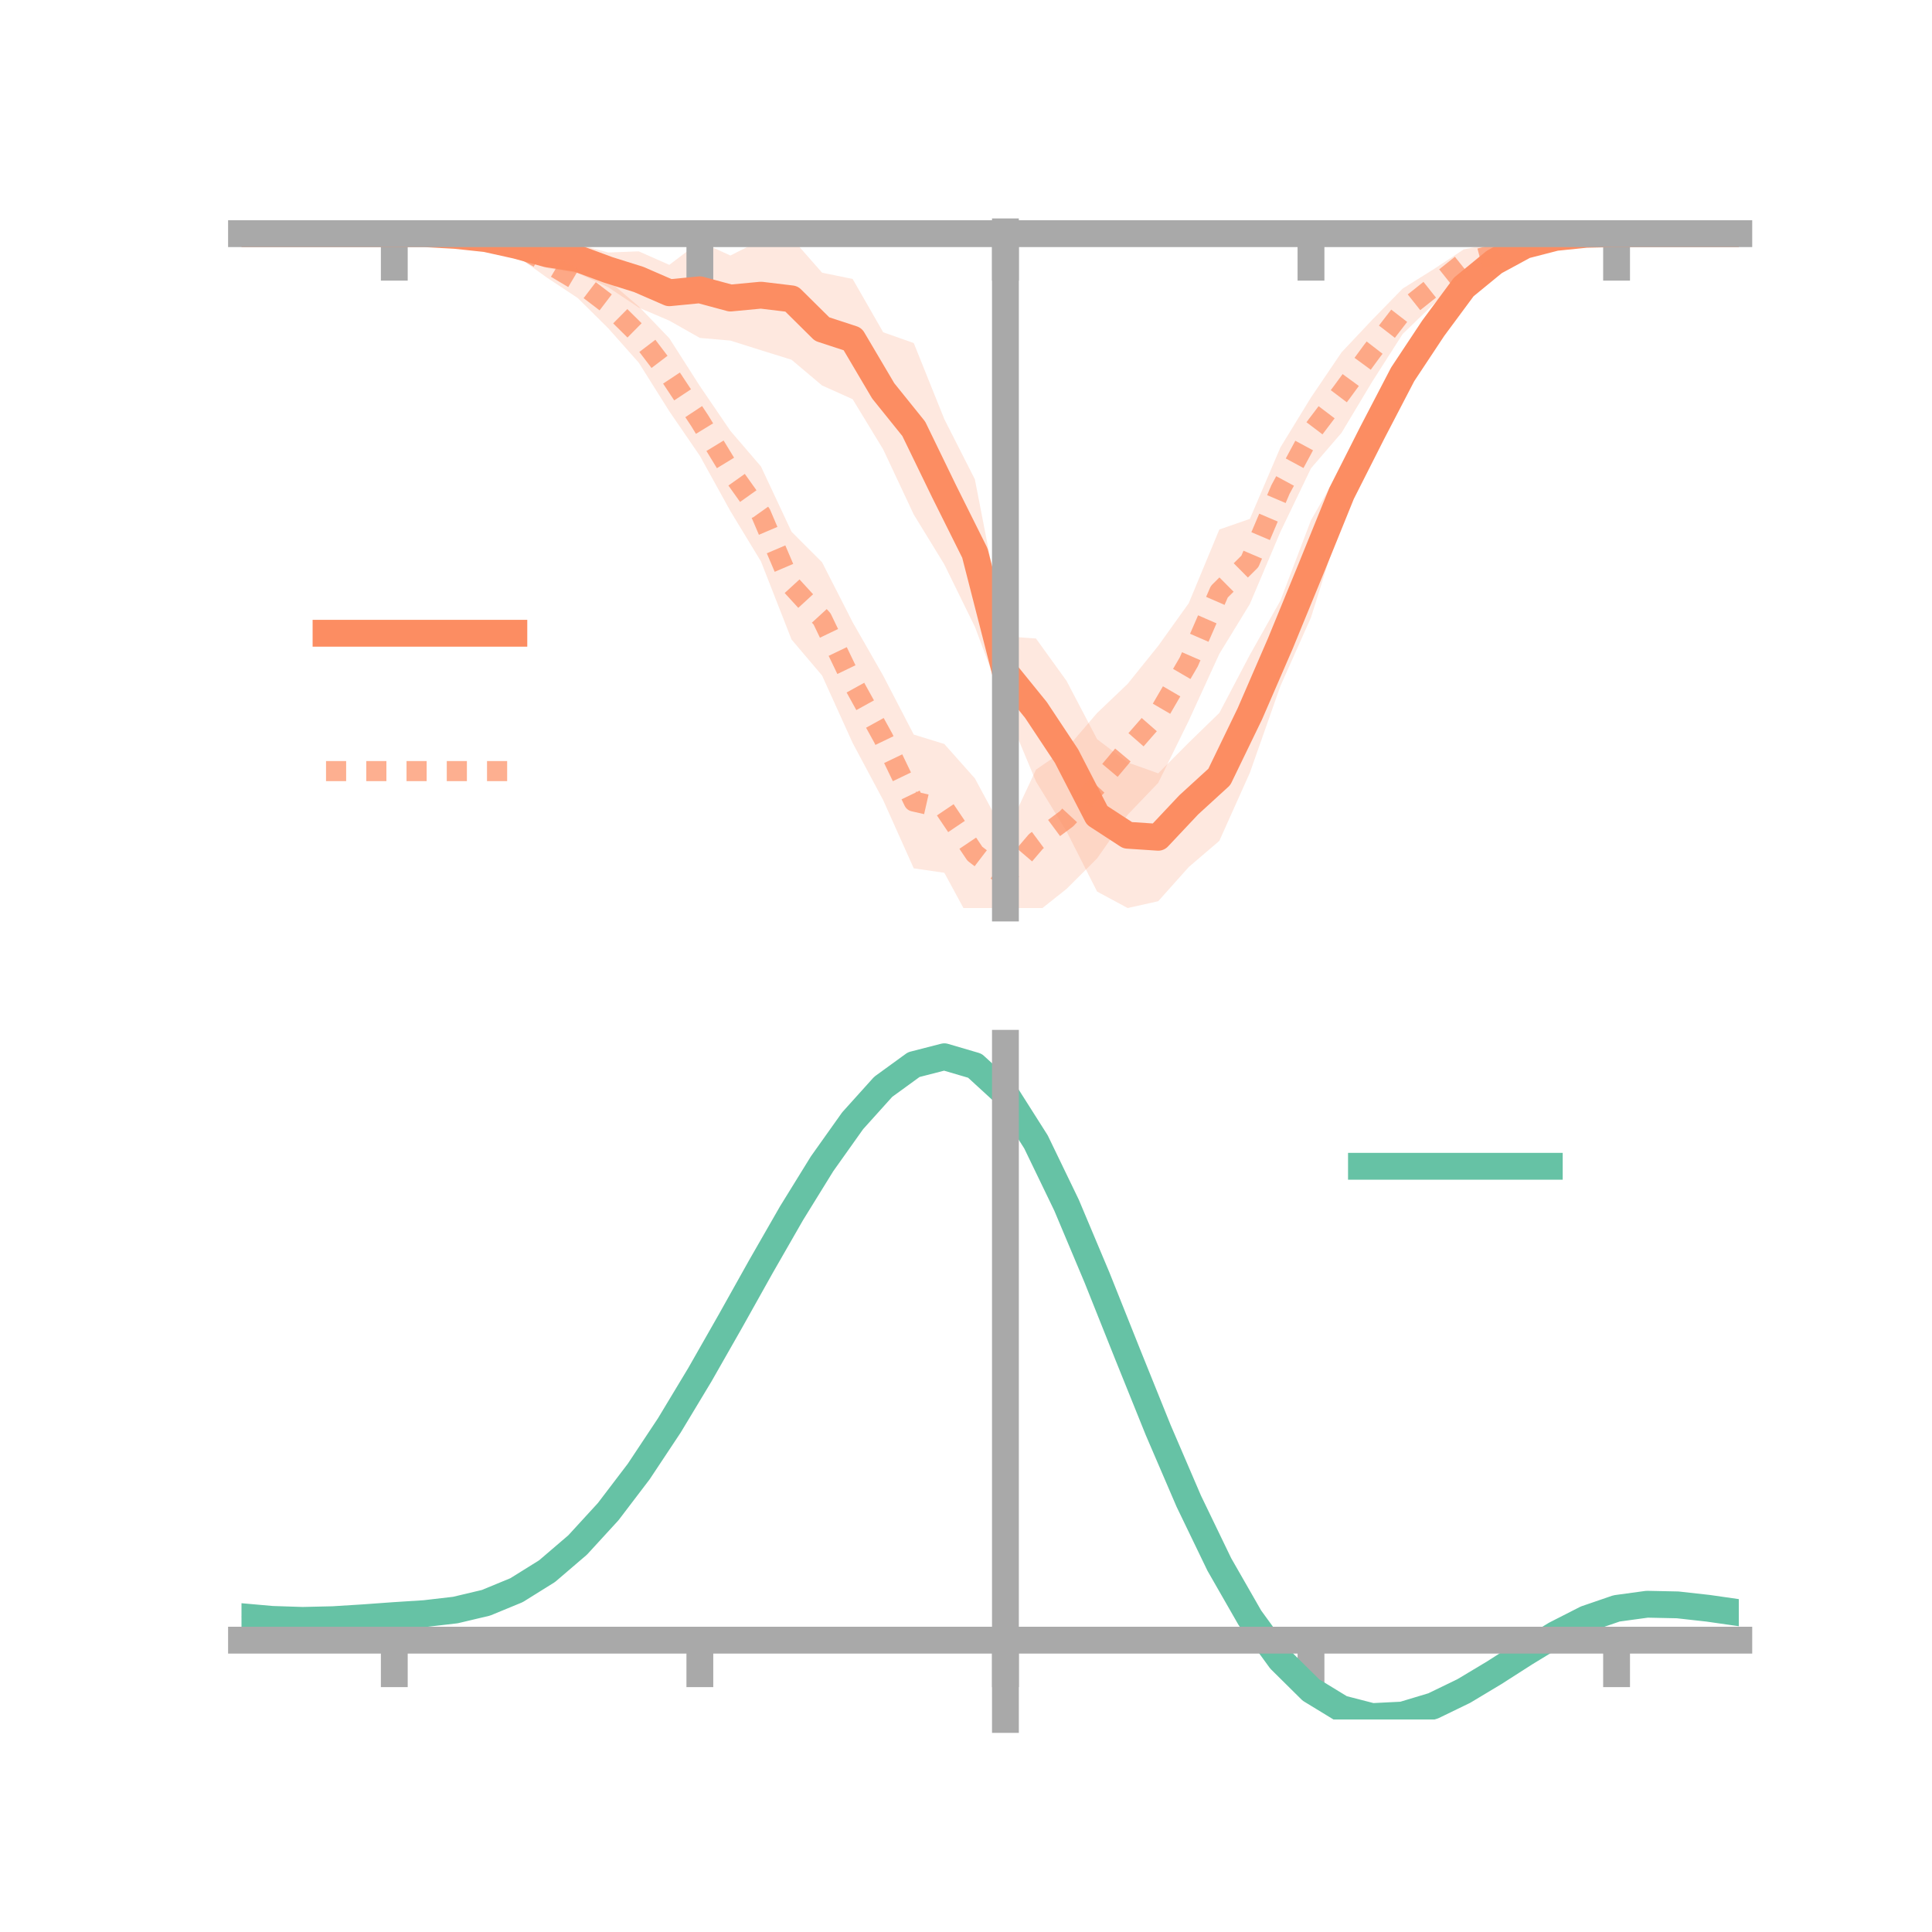 <?xml version="1.0" encoding="utf-8" standalone="no"?>
<!DOCTYPE svg PUBLIC "-//W3C//DTD SVG 1.1//EN"
  "http://www.w3.org/Graphics/SVG/1.1/DTD/svg11.dtd">
<!-- Created with matplotlib (https://matplotlib.org/) -->
<svg height="144pt" version="1.1" viewBox="0 0 144 144" width="144pt" xmlns="http://www.w3.org/2000/svg" xmlns:xlink="http://www.w3.org/1999/xlink">
 <defs>
  <style type="text/css">*{stroke-linecap:butt;stroke-linejoin:round;}</style>
 </defs>
 <g id="figure_1">
  <g id="patch_1">
   <path d="M 0 144 
L 144 144 
L 144 0 
L 0 0 
z
" style="fill:none;"/>
  </g>
  <g id="axes_1">
   <g id="patch_2">
    <path d="M 18 67.68 
L 129.6 67.68 
L 129.6 17.28 
L 18 17.28 
z
" style="fill:none;"/>
   </g>
   <g id="PolyCollection_1">
    <path clip-path="url(#pde7e68d694)" d="M 18 17.415 
L 18 17.415 
L 20.278 17.415 
L 22.555 17.415 
L 24.833 17.415 
L 27.11 17.415 
L 29.388 17.415 
L 31.665 17.28 
L 33.943 17.293 
L 36.22 17.34 
L 38.498 17.617 
L 40.776 17.854 
L 43.053 18.195 
L 45.331 18.821 
L 47.608 18.733 
L 49.886 19.741 
L 52.163 18.011 
L 54.441 19.044 
L 56.718 17.896 
L 58.996 17.734 
L 61.273 20.325 
L 63.551 20.793 
L 65.829 24.766 
L 68.106 25.569 
L 70.384 31.238 
L 72.661 35.725 
L 74.939 47.432 
L 77.216 47.59 
L 79.494 50.75 
L 81.771 55.093 
L 84.049 56.829 
L 86.327 57.639 
L 88.604 55.351 
L 90.882 53.136 
L 93.159 48.805 
L 95.437 44.76 
L 97.714 38.774 
L 99.992 34.798 
L 102.269 30.193 
L 104.547 26.132 
L 106.824 23.146 
L 109.102 20.198 
L 111.38 18.808 
L 113.657 17.836 
L 115.935 17.398 
L 118.212 17.364 
L 120.49 17.411 
L 122.767 17.415 
L 125.045 17.415 
L 127.322 17.415 
L 129.6 17.415 
L 129.6 17.415 
L 129.6 17.415 
L 127.322 17.415 
L 125.045 17.415 
L 122.767 17.415 
L 120.49 17.421 
L 118.212 17.566 
L 115.935 17.999 
L 113.657 18.737 
L 111.38 20.233 
L 109.102 22.576 
L 106.824 25.783 
L 104.547 29.671 
L 102.269 34.361 
L 99.992 38.758 
L 97.714 46.023 
L 95.437 51.125 
L 93.159 57.593 
L 90.882 62.673 
L 88.604 64.623 
L 86.327 67.171 
L 84.049 67.68 
L 81.771 66.451 
L 79.494 61.96 
L 77.216 58.25 
L 74.939 52.792 
L 72.661 46.715 
L 70.384 42.069 
L 68.106 38.35 
L 65.829 33.498 
L 63.551 29.755 
L 61.273 28.732 
L 58.996 26.814 
L 56.718 26.104 
L 54.441 25.386 
L 52.163 25.187 
L 49.886 23.899 
L 47.608 22.926 
L 45.331 21.409 
L 43.053 20.353 
L 40.776 19.984 
L 38.498 18.966 
L 36.22 18.235 
L 33.943 17.797 
L 31.665 17.557 
L 29.388 17.415 
L 27.11 17.415 
L 24.833 17.415 
L 22.555 17.415 
L 20.278 17.415 
L 18 17.415 
z
" style="fill:#fc8d62;fill-opacity:0.2;"/>
   </g>
   <g id="PolyCollection_2">
    <path clip-path="url(#pde7e68d694)" d="M 18 17.415 
L 18 17.415 
L 20.278 17.415 
L 22.555 17.415 
L 24.833 17.415 
L 27.11 17.415 
L 29.388 17.415 
L 31.665 17.275 
L 33.943 17.411 
L 36.22 17.198 
L 38.498 17.505 
L 40.776 18.471 
L 43.053 19.673 
L 45.331 20.892 
L 47.608 22.839 
L 49.886 25.21 
L 52.163 28.773 
L 54.441 32.116 
L 56.718 34.769 
L 58.996 39.631 
L 61.273 41.91 
L 63.551 46.377 
L 65.829 50.364 
L 68.106 54.75 
L 70.384 55.454 
L 72.661 58.016 
L 74.939 62.237 
L 77.216 57.364 
L 79.494 55.798 
L 81.771 53.143 
L 84.049 50.97 
L 86.327 48.139 
L 88.604 44.957 
L 90.882 39.466 
L 93.159 38.673 
L 95.437 33.342 
L 97.714 29.624 
L 99.992 26.26 
L 102.269 23.844 
L 104.547 21.51 
L 106.824 20.086 
L 109.102 18.585 
L 111.38 18.135 
L 113.657 17.562 
L 115.935 17.174 
L 118.212 17.341 
L 120.49 17.415 
L 122.767 17.415 
L 125.045 17.415 
L 127.322 17.415 
L 129.6 17.415 
L 129.6 17.415 
L 129.6 17.415 
L 127.322 17.415 
L 125.045 17.415 
L 122.767 17.415 
L 120.49 17.415 
L 118.212 17.573 
L 115.935 17.75 
L 113.657 18.664 
L 111.38 19.794 
L 109.102 20.554 
L 106.824 22.695 
L 104.547 24.893 
L 102.269 28.459 
L 99.992 32.257 
L 97.714 34.904 
L 95.437 39.635 
L 93.159 45.015 
L 90.882 48.737 
L 88.604 53.713 
L 86.327 58.349 
L 84.049 60.728 
L 81.771 63.983 
L 79.494 66.254 
L 77.216 68.062 
L 74.939 68.517 
L 72.661 69.25 
L 70.384 65.052 
L 68.106 64.722 
L 65.829 59.641 
L 63.551 55.376 
L 61.273 50.35 
L 58.996 47.664 
L 56.718 41.847 
L 54.441 38.097 
L 52.163 33.973 
L 49.886 30.653 
L 47.608 27.029 
L 45.331 24.464 
L 43.053 22.208 
L 40.776 20.699 
L 38.498 19.068 
L 36.22 18.137 
L 33.943 17.932 
L 31.665 17.527 
L 29.388 17.415 
L 27.11 17.415 
L 24.833 17.415 
L 22.555 17.415 
L 20.278 17.415 
L 18 17.415 
z
" style="fill:#fc8d62;fill-opacity:0.2;"/>
   </g>
   <g id="matplotlib.axis_1">
    <g id="xtick_1">
     <g id="line2d_1">
      <defs>
       <path d="M 0 0 
L 0 3.5 
" id="m9063a2b23b" style="stroke:#a9a9a9;stroke-width:2;"/>
      </defs>
      <g>
       <use style="fill:#a9a9a9;stroke:#a9a9a9;stroke-width:2;" x="29.388" xlink:href="#m9063a2b23b" y="17.415"/>
      </g>
     </g>
    </g>
    <g id="xtick_2">
     <g id="line2d_2">
      <g>
       <use style="fill:#a9a9a9;stroke:#a9a9a9;stroke-width:2;" x="52.163" xlink:href="#m9063a2b23b" y="17.415"/>
      </g>
     </g>
    </g>
    <g id="xtick_3">
     <g id="line2d_3">
      <g>
       <use style="fill:#a9a9a9;stroke:#a9a9a9;stroke-width:2;" x="74.939" xlink:href="#m9063a2b23b" y="17.415"/>
      </g>
     </g>
    </g>
    <g id="xtick_4">
     <g id="line2d_4">
      <g>
       <use style="fill:#a9a9a9;stroke:#a9a9a9;stroke-width:2;" x="97.714" xlink:href="#m9063a2b23b" y="17.415"/>
      </g>
     </g>
    </g>
    <g id="xtick_5">
     <g id="line2d_5">
      <g>
       <use style="fill:#a9a9a9;stroke:#a9a9a9;stroke-width:2;" x="120.49" xlink:href="#m9063a2b23b" y="17.415"/>
      </g>
     </g>
    </g>
   </g>
   <g id="matplotlib.axis_2"/>
   <g id="line2d_6">
    <path clip-path="url(#pde7e68d694)" d="M 18 17.415 
L 20.278 17.415 
L 22.555 17.415 
L 24.833 17.415 
L 27.11 17.415 
L 29.388 17.415 
L 31.665 17.418 
L 33.943 17.545 
L 36.22 17.788 
L 38.498 18.292 
L 40.776 18.919 
L 43.053 19.274 
L 45.331 20.115 
L 47.608 20.83 
L 49.886 21.82 
L 52.163 21.599 
L 54.441 22.215 
L 56.718 22 
L 58.996 22.274 
L 61.273 24.528 
L 63.551 25.274 
L 65.829 29.132 
L 68.106 31.96 
L 70.384 36.654 
L 72.661 41.22 
L 74.939 50.112 
L 77.216 52.92 
L 79.494 56.355 
L 81.771 60.772 
L 84.049 62.255 
L 86.327 62.405 
L 88.604 59.987 
L 90.882 57.904 
L 93.159 53.199 
L 95.437 47.943 
L 97.714 42.398 
L 99.992 36.778 
L 102.269 32.277 
L 104.547 27.901 
L 106.824 24.465 
L 109.102 21.387 
L 111.38 19.521 
L 113.657 18.286 
L 115.935 17.699 
L 118.212 17.465 
L 120.49 17.416 
L 122.767 17.415 
L 125.045 17.415 
L 127.322 17.415 
L 129.6 17.415 
" style="fill:none;stroke:#fc8d62;stroke-linecap:square;stroke-width:2;"/>
   </g>
   <g id="line2d_7">
    <path clip-path="url(#pde7e68d694)" d="M 18 17.415 
L 20.278 17.415 
L 22.555 17.415 
L 24.833 17.415 
L 27.11 17.415 
L 29.388 17.415 
L 31.665 17.401 
L 33.943 17.671 
L 36.22 17.668 
L 38.498 18.286 
L 40.776 19.585 
L 43.053 20.94 
L 45.331 22.678 
L 47.608 24.934 
L 49.886 27.932 
L 52.163 31.373 
L 54.441 35.106 
L 56.718 38.308 
L 58.996 43.648 
L 61.273 46.13 
L 63.551 50.876 
L 65.829 55.003 
L 68.106 59.736 
L 70.384 60.253 
L 72.661 63.633 
L 74.939 65.377 
L 77.216 62.713 
L 79.494 61.026 
L 81.771 58.563 
L 84.049 55.849 
L 86.327 53.244 
L 88.604 49.335 
L 90.882 44.101 
L 93.159 41.844 
L 95.437 36.488 
L 97.714 32.264 
L 99.992 29.258 
L 102.269 26.151 
L 104.547 23.201 
L 106.824 21.391 
L 109.102 19.569 
L 111.38 18.965 
L 113.657 18.113 
L 115.935 17.462 
L 118.212 17.457 
L 120.49 17.415 
L 122.767 17.415 
L 125.045 17.415 
L 127.322 17.415 
L 129.6 17.415 
" style="fill:none;stroke:#fc8d62;stroke-dasharray:1.5,1.5;stroke-dashoffset:0;stroke-opacity:0.7;stroke-width:1.5;"/>
   </g>
   <g id="patch_3">
    <path d="M 74.939 67.68 
L 74.939 17.28 
" style="fill:none;stroke:#a9a9a9;stroke-linecap:square;stroke-linejoin:miter;stroke-width:2;"/>
   </g>
   <g id="patch_4">
    <path d="M 129.6 67.68 
L 129.6 17.28 
" style="fill:none;"/>
   </g>
   <g id="patch_5">
    <path d="M 18 17.415 
L 129.6 17.415 
" style="fill:none;stroke:#a9a9a9;stroke-linecap:square;stroke-linejoin:miter;stroke-width:2;"/>
   </g>
   <g id="patch_6">
    <path d="M 18 17.28 
L 129.6 17.28 
" style="fill:none;"/>
   </g>
   <g id="legend_1">
    <g id="line2d_8">
     <path d="M 24.3 47.2 
L 38.3 47.2 
" style="fill:none;stroke:#fc8d62;stroke-linecap:square;stroke-width:2;"/>
    </g>
    <g id="line2d_9"/>
    <g id="text_1">
     <!--   -->
     <g transform="translate(43.9 49.65)scale(0.07 -0.07)">
      <defs>
       <path id="DejaVuSans-32"/>
      </defs>
      <use xlink:href="#DejaVuSans-32"/>
     </g>
    </g>
    <g id="line2d_10">
     <path d="M 24.3 57.474 
L 38.3 57.474 
" style="fill:none;stroke:#fc8d62;stroke-dasharray:1.5,1.5;stroke-dashoffset:0;stroke-opacity:0.7;stroke-width:1.5;"/>
    </g>
    <g id="line2d_11"/>
    <g id="text_2">
     <!--   -->
     <g transform="translate(43.9 59.924)scale(0.07 -0.07)">
      <use xlink:href="#DejaVuSans-32"/>
     </g>
    </g>
   </g>
  </g>
  <g id="axes_2">
   <g id="patch_7">
    <path d="M 18 128.16 
L 129.6 128.16 
L 129.6 77.76 
L 18 77.76 
z
" style="fill:none;"/>
   </g>
   <g id="PolyCollection_3">
    <path clip-path="url(#p1e2d49893b)" d="M 18 120.541 
L 18 120.454 
L 20.278 120.667 
L 22.555 120.744 
L 24.833 120.686 
L 27.11 120.535 
L 29.388 120.363 
L 31.665 120.21 
L 33.943 119.94 
L 36.22 119.393 
L 38.498 118.443 
L 40.776 116.999 
L 43.053 115.009 
L 45.331 112.465 
L 47.608 109.399 
L 49.886 105.879 
L 52.163 102.005 
L 54.441 97.906 
L 56.718 93.738 
L 58.996 89.674 
L 61.273 85.904 
L 63.551 82.626 
L 65.829 80.044 
L 68.106 78.356 
L 70.384 77.76 
L 72.661 78.44 
L 74.939 80.562 
L 77.216 84.206 
L 79.494 88.994 
L 81.771 94.49 
L 84.049 100.289 
L 86.327 106.032 
L 88.604 111.422 
L 90.882 116.223 
L 93.159 120.266 
L 95.437 123.449 
L 97.714 125.732 
L 99.992 127.133 
L 102.269 127.726 
L 104.547 127.618 
L 106.824 126.945 
L 109.102 125.858 
L 111.38 124.517 
L 113.657 123.084 
L 115.935 121.718 
L 118.212 120.573 
L 120.49 119.796 
L 122.767 119.488 
L 125.045 119.541 
L 127.322 119.803 
L 129.6 120.143 
L 129.6 120.255 
L 129.6 120.255 
L 127.322 119.94 
L 125.045 119.695 
L 122.767 119.652 
L 120.49 119.965 
L 118.212 120.752 
L 115.935 121.929 
L 113.657 123.343 
L 111.38 124.83 
L 109.102 126.22 
L 106.824 127.344 
L 104.547 128.04 
L 102.269 128.16 
L 99.992 127.578 
L 97.714 126.202 
L 95.437 123.979 
L 93.159 120.896 
L 90.882 116.991 
L 88.604 112.357 
L 86.327 107.152 
L 84.049 101.599 
L 81.771 95.986 
L 79.494 90.659 
L 77.216 86.015 
L 74.939 82.481 
L 72.661 80.426 
L 70.384 79.77 
L 68.106 80.345 
L 65.829 81.966 
L 63.551 84.443 
L 61.273 87.581 
L 58.996 91.183 
L 56.718 95.059 
L 54.441 99.029 
L 52.163 102.928 
L 49.886 106.611 
L 47.608 109.957 
L 45.331 112.874 
L 43.053 115.3 
L 40.776 117.208 
L 38.498 118.605 
L 36.22 119.532 
L 33.943 120.066 
L 31.665 120.325 
L 29.388 120.465 
L 27.11 120.622 
L 24.833 120.756 
L 22.555 120.803 
L 20.278 120.733 
L 18 120.541 
z
" style="fill:#66c2a5;fill-opacity:0.2;"/>
   </g>
   <g id="matplotlib.axis_3">
    <g id="xtick_6">
     <g id="line2d_12">
      <g>
       <use style="fill:#a9a9a9;stroke:#a9a9a9;stroke-width:2;" x="29.388" xlink:href="#m9063a2b23b" y="122.249"/>
      </g>
     </g>
    </g>
    <g id="xtick_7">
     <g id="line2d_13">
      <g>
       <use style="fill:#a9a9a9;stroke:#a9a9a9;stroke-width:2;" x="52.163" xlink:href="#m9063a2b23b" y="122.249"/>
      </g>
     </g>
    </g>
    <g id="xtick_8">
     <g id="line2d_14">
      <g>
       <use style="fill:#a9a9a9;stroke:#a9a9a9;stroke-width:2;" x="74.939" xlink:href="#m9063a2b23b" y="122.249"/>
      </g>
     </g>
    </g>
    <g id="xtick_9">
     <g id="line2d_15">
      <g>
       <use style="fill:#a9a9a9;stroke:#a9a9a9;stroke-width:2;" x="97.714" xlink:href="#m9063a2b23b" y="122.249"/>
      </g>
     </g>
    </g>
    <g id="xtick_10">
     <g id="line2d_16">
      <g>
       <use style="fill:#a9a9a9;stroke:#a9a9a9;stroke-width:2;" x="120.49" xlink:href="#m9063a2b23b" y="122.249"/>
      </g>
     </g>
    </g>
   </g>
   <g id="matplotlib.axis_4"/>
   <g id="line2d_17">
    <path clip-path="url(#p1e2d49893b)" d="M 18 120.498 
L 20.278 120.7 
L 22.555 120.774 
L 24.833 120.721 
L 27.11 120.579 
L 29.388 120.414 
L 31.665 120.268 
L 33.943 120.003 
L 36.22 119.463 
L 38.498 118.524 
L 40.776 117.104 
L 43.053 115.154 
L 45.331 112.669 
L 47.608 109.678 
L 49.886 106.245 
L 52.163 102.466 
L 54.441 98.468 
L 56.718 94.398 
L 58.996 90.428 
L 61.273 86.742 
L 63.551 83.535 
L 65.829 81.005 
L 68.106 79.351 
L 70.384 78.765 
L 72.661 79.433 
L 74.939 81.521 
L 77.216 85.11 
L 79.494 89.826 
L 81.771 95.238 
L 84.049 100.944 
L 86.327 106.592 
L 88.604 111.889 
L 90.882 116.607 
L 93.159 120.581 
L 95.437 123.714 
L 97.714 125.967 
L 99.992 127.356 
L 102.269 127.943 
L 104.547 127.829 
L 106.824 127.144 
L 109.102 126.039 
L 111.38 124.673 
L 113.657 123.214 
L 115.935 121.824 
L 118.212 120.663 
L 120.49 119.881 
L 122.767 119.57 
L 125.045 119.618 
L 127.322 119.872 
L 129.6 120.199 
" style="fill:none;stroke:#66c2a5;stroke-linecap:square;stroke-width:2;"/>
   </g>
   <g id="patch_8">
    <path d="M 74.939 128.16 
L 74.939 77.76 
" style="fill:none;stroke:#a9a9a9;stroke-linecap:square;stroke-linejoin:miter;stroke-width:2;"/>
   </g>
   <g id="patch_9">
    <path d="M 129.6 128.16 
L 129.6 77.76 
" style="fill:none;"/>
   </g>
   <g id="patch_10">
    <path d="M 18 122.249 
L 129.6 122.249 
" style="fill:none;stroke:#a9a9a9;stroke-linecap:square;stroke-linejoin:miter;stroke-width:2;"/>
   </g>
   <g id="patch_11">
    <path d="M 18 77.76 
L 129.6 77.76 
" style="fill:none;"/>
   </g>
   <g id="legend_2">
    <g id="line2d_18">
     <path d="M 101.475 86.929 
L 115.475 86.929 
" style="fill:none;stroke:#66c2a5;stroke-linecap:square;stroke-width:2;"/>
    </g>
    <g id="line2d_19"/>
    <g id="text_3">
     <!--   -->
     <g transform="translate(121.075 89.379)scale(0.07 -0.07)">
      <use xlink:href="#DejaVuSans-32"/>
     </g>
    </g>
   </g>
  </g>
 </g>
 <defs>
  <clipPath id="pde7e68d694">
   <rect height="50.4" width="111.6" x="18" y="17.28"/>
  </clipPath>
  <clipPath id="p1e2d49893b">
   <rect height="50.4" width="111.6" x="18" y="77.76"/>
  </clipPath>
 </defs>
</svg>
